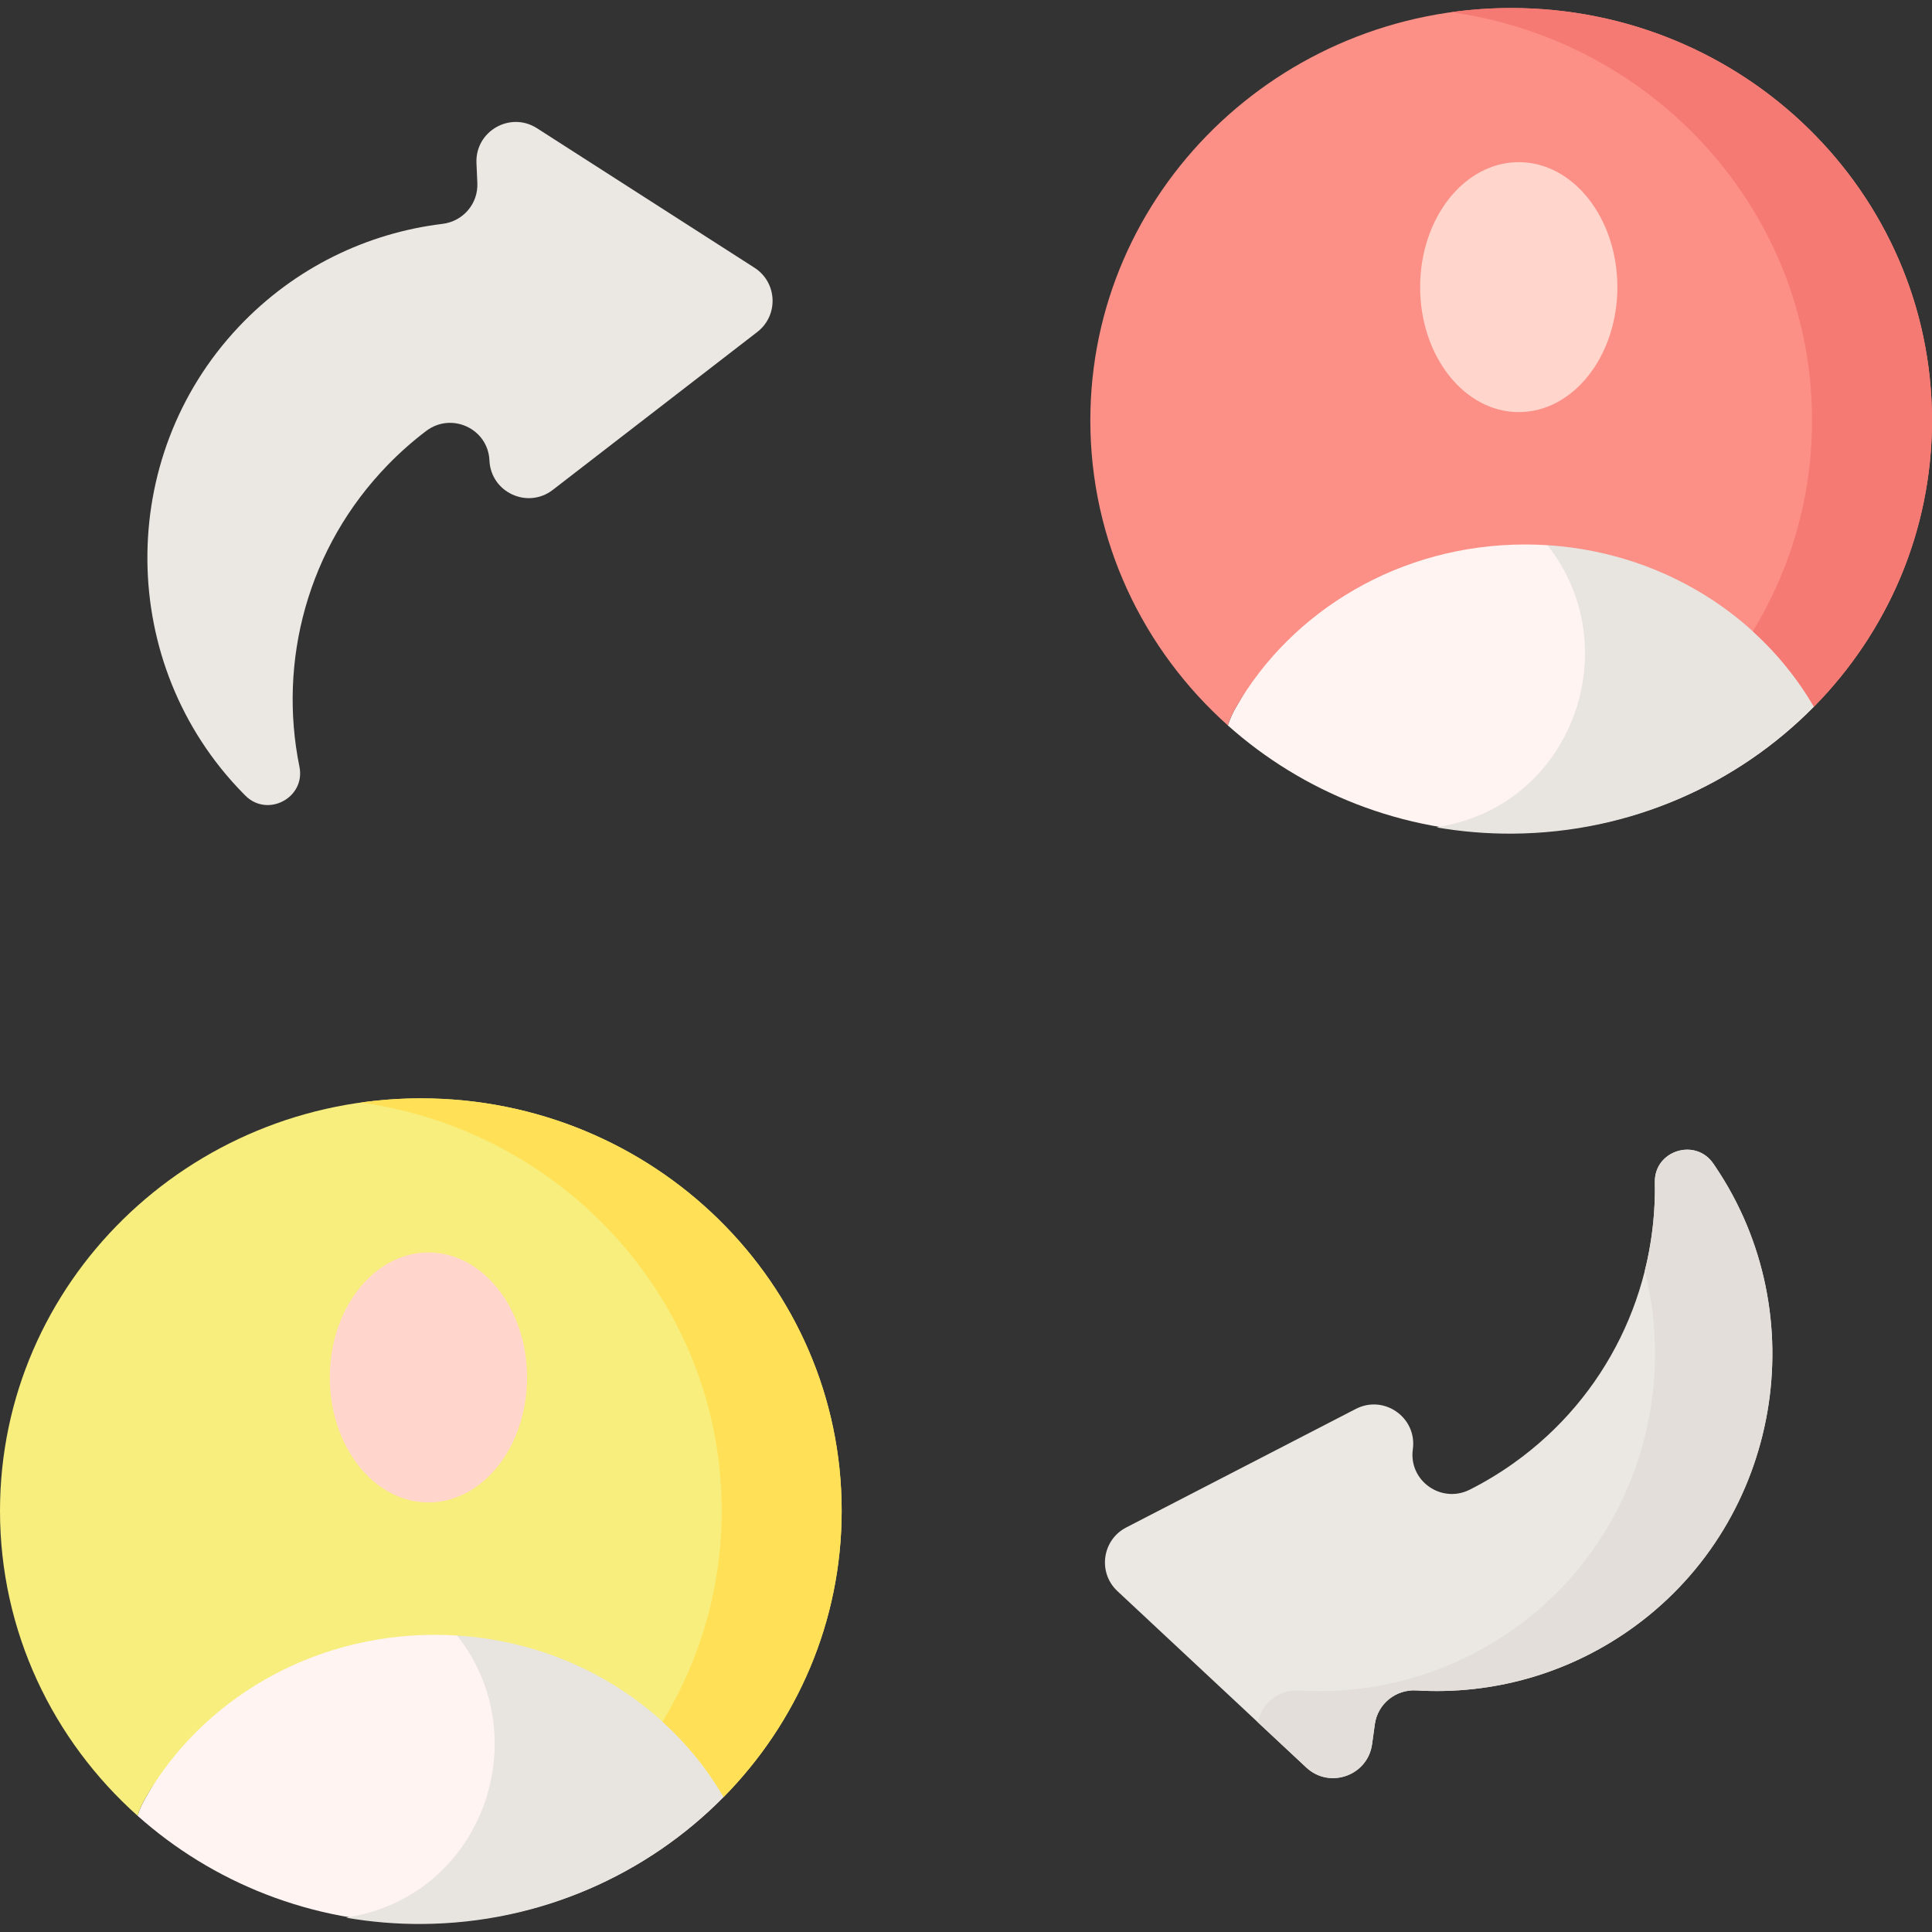 <?xml version="1.0" encoding="iso-8859-1"?>
<!-- Generator: Adobe Illustrator 21.0.0, SVG Export Plug-In . SVG Version: 6.00 Build 0)  -->
<svg version="1.1" id="Capa_1" xmlns="http://www.w3.org/2000/svg" xmlns:xlink="http://www.w3.org/1999/xlink" x="0px" y="0px"
	 viewBox="0 0 494.024 494.024" style="enable-background:new 0 0 494.024 494.024;" xml:space="preserve">
<rect x="0" y="0" width="494.024" height="494.024" fill="#333333" stroke="none"/>
<g>
	<g>
		<path style="fill:#EBE8E4;" d="M99.173,118.871c3.091-3.18,6.368-6.069,9.797-8.666c6.491-4.917,15.829-0.597,16.184,7.539l0,0
			c0.355,8.145,9.744,12.505,16.197,7.523l52.292-40.378c5.505-4.251,5.138-12.673-0.717-16.428l-55.611-35.669
			c-6.862-4.401-15.835,0.761-15.48,8.905l0.224,5.123c0.23,5.271-3.655,9.787-8.893,10.422
			c-19.218,2.332-37.78,11.129-52.152,26.362c-31.524,33.412-31.037,86.392,1.105,119.21c0.206,0.21,0.413,0.419,0.621,0.627
			c5.704,5.709,15.436,0.523,13.828-7.386C71.094,169.132,78.579,140.059,99.173,118.871z"/>
	</g>
	<g>
		<path style="fill:#EBE8E4;" d="M387.031,374.149c-3.613,2.572-7.356,4.824-11.197,6.762c-7.27,3.669-15.678-2.261-14.563-10.328v0
			c1.116-8.076-7.335-14.054-14.579-10.314l-58.704,30.311c-6.18,3.191-7.334,11.542-2.25,16.289l48.286,45.093
			c5.958,5.564,15.714,2.101,16.829-5.975l0.702-5.08c0.722-5.226,5.357-8.97,10.623-8.652c19.324,1.164,39.166-4.15,56.044-16.548
			c37.021-27.195,46.074-79.398,20.362-117.464c-0.165-0.244-0.331-0.487-0.498-0.729c-4.584-6.642-15.09-3.292-14.932,4.777
			C423.694,329.76,411.101,357.012,387.031,374.149z"/>
	</g>
	<g>
		<path style="fill:#E3DED9;" d="M438.583,298.243c-0.165-0.244-0.331-0.487-0.498-0.729c-4.584-6.642-15.091-3.292-14.932,4.777
			c0.151,7.661-0.723,15.304-2.579,22.716c8.378,33.064-3.479,69.488-32.354,90.699c-16.878,12.398-36.72,17.712-56.044,16.548
			c-5.094-0.307-9.587,3.191-10.528,8.151l12.375,11.556c5.958,5.564,15.714,2.101,16.829-5.975l0.702-5.08
			c0.722-5.226,5.356-8.97,10.623-8.652c19.324,1.164,39.166-4.15,56.044-16.548C455.242,388.511,464.295,336.308,438.583,298.243z"
			/>
	</g>
	<g>
		<g>
			<path style="fill:#FFF4F1;" d="M185.029,459.522c-14.345-24.734-42.032-67.32-73.851-67.32c-31.905,0-59.658,42.675-73.97,67.519
				c-0.864,1.5-1.54,3.03-2.044,4.573c19.121,17.071,44.542,27.482,72.446,27.482C138.018,491.776,165.459,479.396,185.029,459.522z
				"/>
		</g>
		<path style="fill:#E8E4E0;" d="M110.841,392.376c-6.673,0.045-13.147,1.975-19.35,5.197c7.859,3.953,15.311,9.991,22.179,17.005
			c24.58,25.106,12.024,67.938-22.345,75.235c-0.932,0.198-1.869,0.384-2.811,0.558c6.31,1.084,12.801,1.646,19.434,1.601
			c30.407-0.206,57.763-12.772,77.198-32.778C170.634,434.557,142.659,392.16,110.841,392.376z"/>
		<g>
			<path style="fill:#F7EE7D;" d="M111.178,418.03c31.819,0,59.506,16.759,73.851,41.493c18.68-18.969,30.191-44.763,30.191-73.208
				c0-58.245-48.179-105.461-107.61-105.461S0,328.07,0,386.315c0,30.898,13.561,58.691,35.164,77.979
				c0.503-1.543,1.18-3.073,2.044-4.573C51.52,434.877,79.273,418.03,111.178,418.03z"/>
		</g>
		<g>
			<path style="fill:#FFE056;" d="M107.61,280.854c-5.208,0-10.326,0.37-15.337,1.071c52.166,7.296,92.273,51.249,92.273,104.39
				c0,19.711-5.531,38.148-15.142,53.925c6.178,5.616,11.465,12.111,15.625,19.283c18.68-18.969,30.191-44.763,30.191-73.208
				C215.22,328.07,167.041,280.854,107.61,280.854z"/>
		</g>
		<g>
			<ellipse style="fill:#FFD5CC;" cx="109.55" cy="352.224" rx="25.217" ry="31.957"/>
		</g>
	</g>
	<g>
		<g>
			<path style="fill:#FFF4F1;" d="M463.833,180.719c-14.345-24.734-42.032-67.32-73.851-67.32c-31.905,0-59.658,42.675-73.97,67.519
				c-0.864,1.5-1.54,3.03-2.044,4.573c19.121,17.071,44.542,27.482,72.446,27.482C416.822,212.972,444.263,200.592,463.833,180.719z
				"/>
		</g>
		<path style="fill:#E8E4E0;" d="M389.645,113.572c-6.673,0.045-13.147,1.975-19.35,5.197c7.859,3.953,15.311,9.991,22.179,17.005
			c24.58,25.106,12.024,67.938-22.345,75.235c-0.932,0.198-1.869,0.384-2.811,0.558c6.31,1.084,12.801,1.646,19.434,1.601
			c30.407-0.206,57.764-12.772,77.199-32.778C449.438,155.753,421.463,113.356,389.645,113.572z"/>
		<g>
			<path style="fill:#FC9086;" d="M389.982,139.226c31.819,0,59.506,16.759,73.851,41.493c18.68-18.969,30.191-44.763,30.191-73.208
				c0-58.245-48.179-105.461-107.61-105.461s-107.61,47.216-107.61,105.461c0,30.898,13.561,58.691,35.164,77.979
				c0.504-1.543,1.18-3.073,2.044-4.573C330.324,156.073,358.077,139.226,389.982,139.226z"/>
		</g>
		<g>
			<path style="fill:#F57A73;" d="M386.414,2.05c-5.208,0-10.327,0.37-15.337,1.071c52.166,7.296,92.273,51.249,92.273,104.39
				c0,19.711-5.531,38.148-15.142,53.925c6.178,5.616,11.465,12.111,15.625,19.283c18.68-18.969,30.191-44.763,30.191-73.208
				C494.024,49.266,445.845,2.05,386.414,2.05z"/>
		</g>
		<g>
			<ellipse style="fill:#FFD5CC;" cx="388.354" cy="73.42" rx="25.217" ry="31.957"/>
		</g>
	</g>
</g>
<g>
</g>
<g>
</g>
<g>
</g>
<g>
</g>
<g>
</g>
<g>
</g>
<g>
</g>
<g>
</g>
<g>
</g>
<g>
</g>
<g>
</g>
<g>
</g>
<g>
</g>
<g>
</g>
<g>
</g>
</svg>
